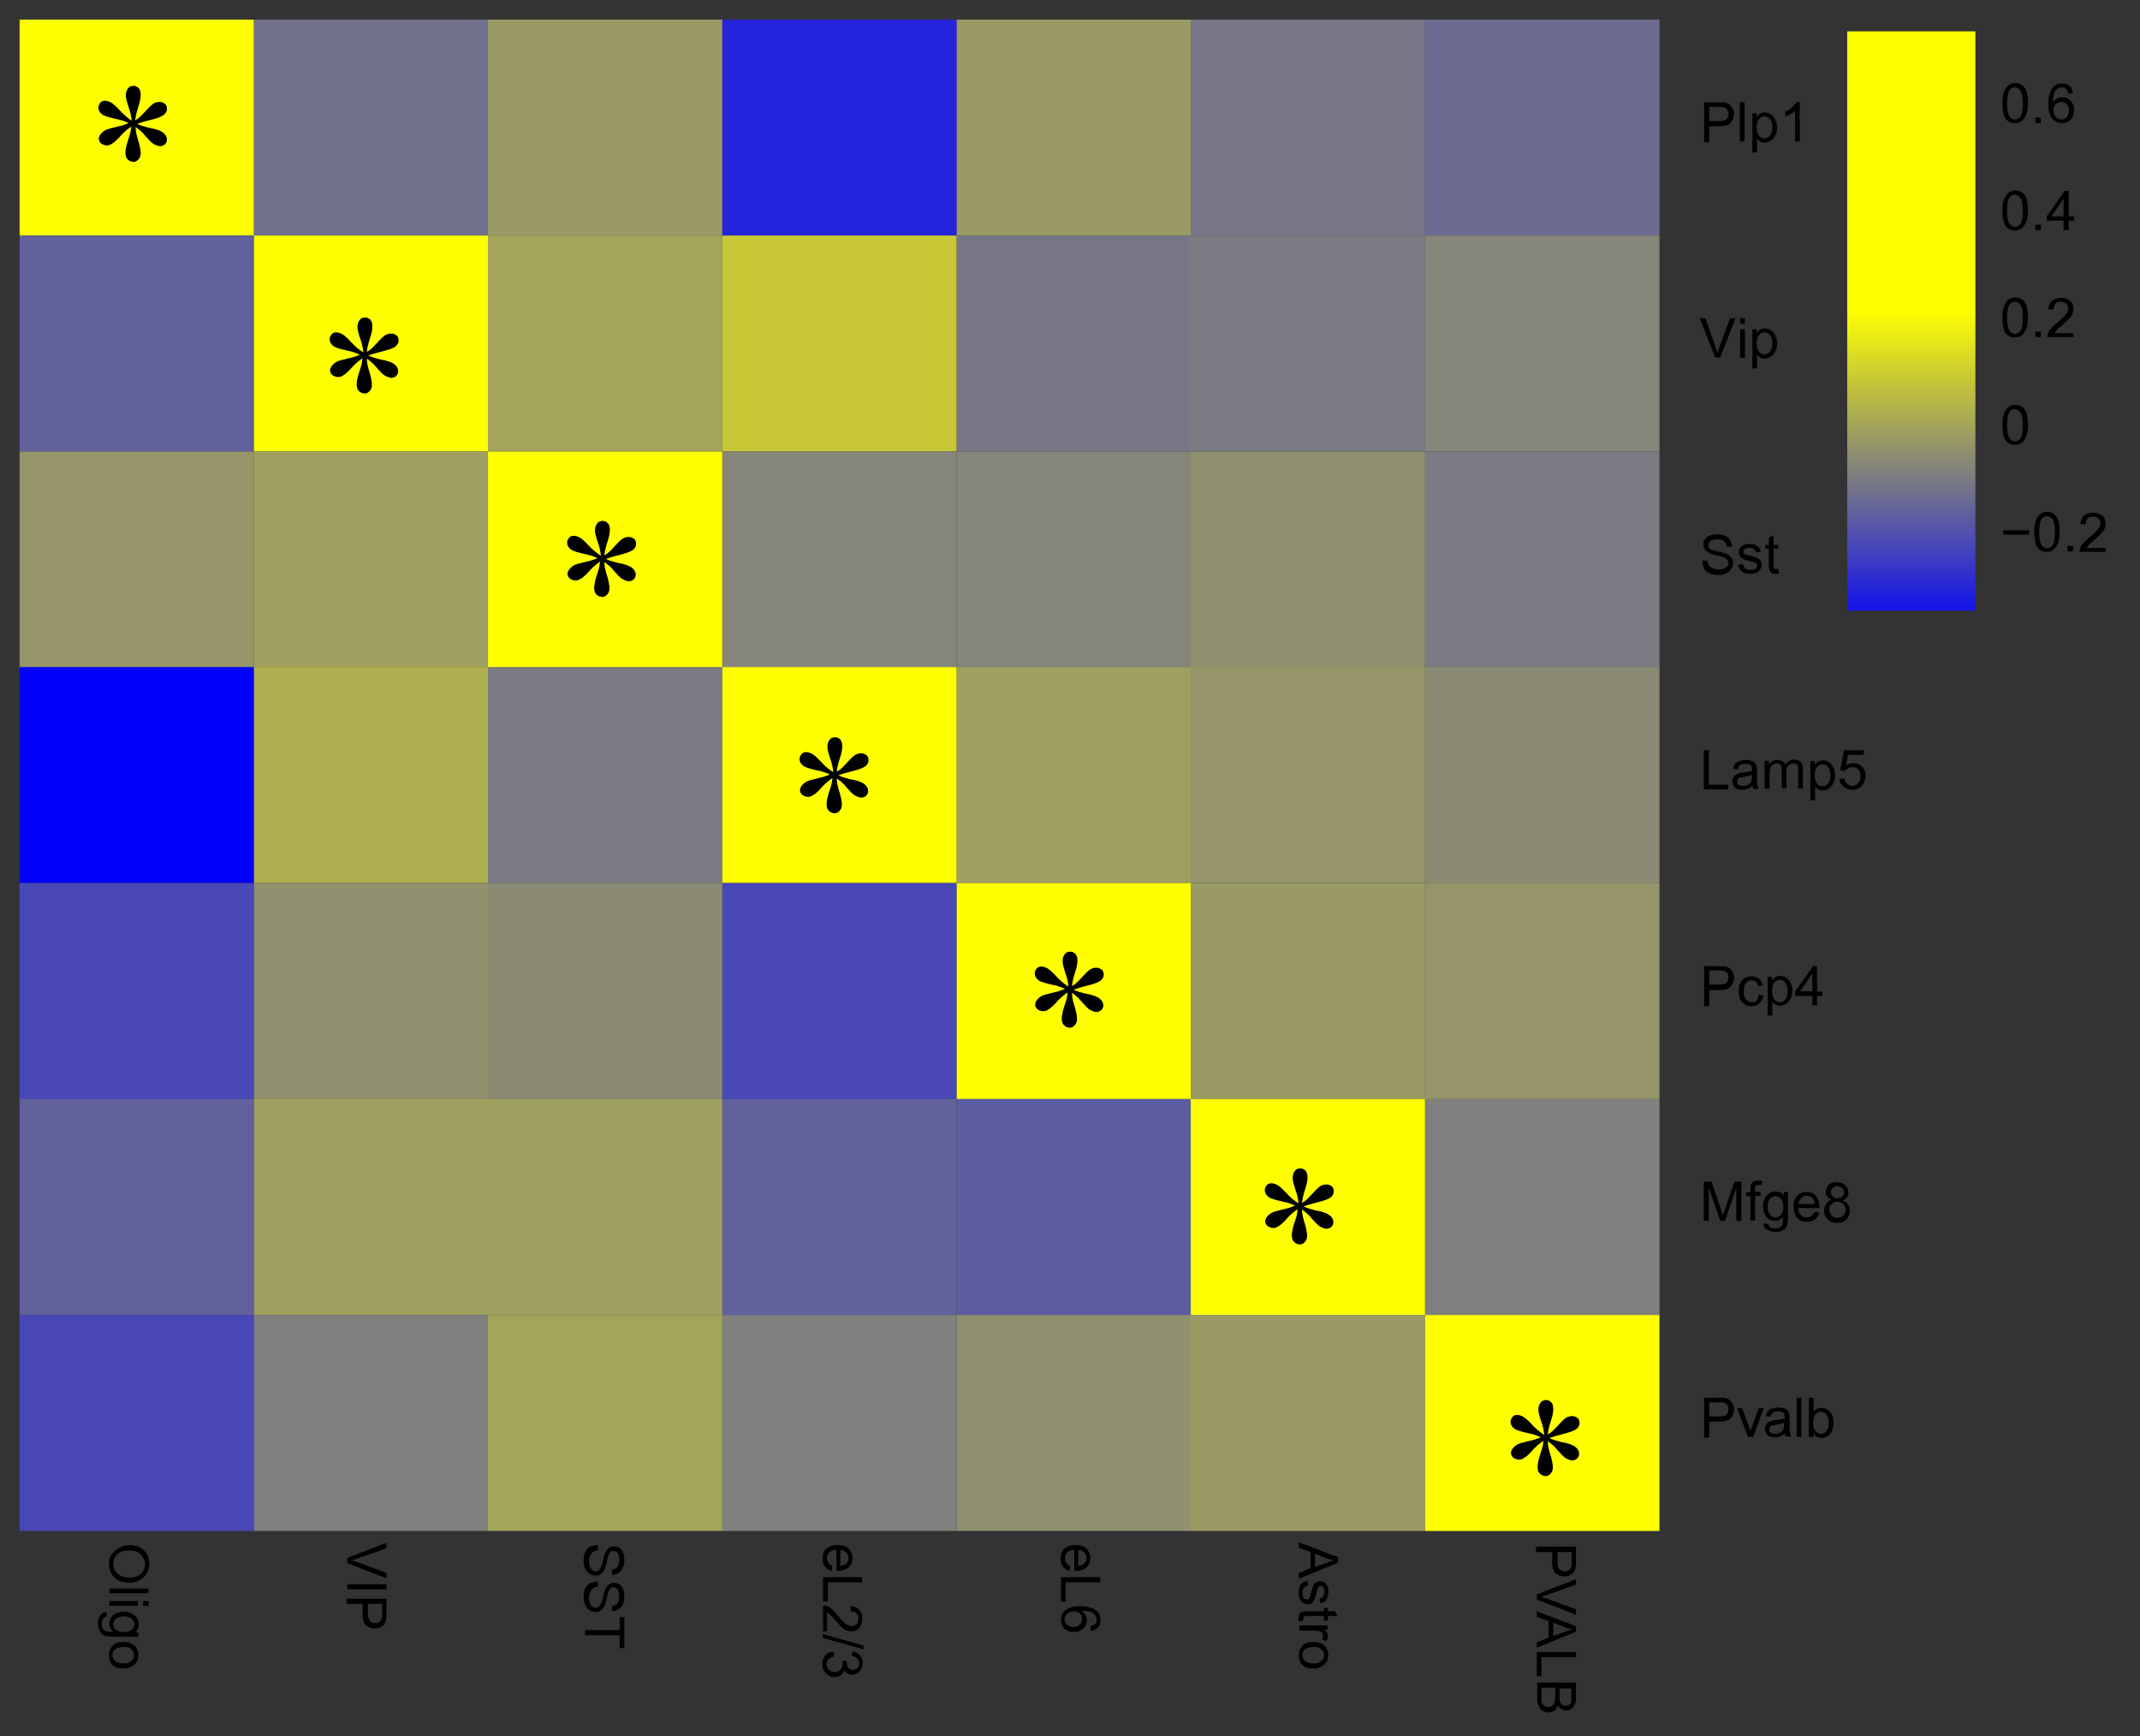 <?xml version="1.0" encoding="utf-8"?>
<!-- Generator: Adobe Illustrator 22.1.0, SVG Export Plug-In . SVG Version: 6.00 Build 0)  -->
<svg version="1.1" id="图层_1" xmlns="http://www.w3.org/2000/svg" xmlns:xlink="http://www.w3.org/1999/xlink" x="0px" y="0px"
	 viewBox="0 0 546 443" style="enable-background:new 0 0 546 443;" xml:space="preserve">
<rect x="0" y="0" width="546" height="443" fill="#333333" stroke="none"/>
<style type="text/css">
	.st0{fill:#FFFF00;}
	.st1{fill:#61619D;}
	.st2{fill:#959569;}
	.st3{fill:#0000FF;}
	.st4{fill:#4848B6;}
	.st5{fill:#71718D;}
	.st6{fill:#9F9F5F;}
	.st7{fill:#AFAF4F;}
	.st8{fill:#90906E;}
	.st9{fill:#80807E;}
	.st10{fill:#9A9A64;}
	.st11{fill:#A4A45A;}
	.st12{fill:#7B7B83;}
	.st13{fill:#8B8B73;}
	.st14{fill:#2424DA;}
	.st15{fill:#C8C836;}
	.st16{fill:#858579;}
	.st17{fill:#767688;}
	.st18{fill:#5C5CA2;}
	.st19{fill:#6C6C92;}
	.st20{fill:url(#SVGID_1_);}
</style>
<rect x="5" y="5" class="st0" width="59.8" height="55.1"/>
<rect x="5" y="60.1" class="st1" width="59.8" height="55.1"/>
<rect x="5" y="115.2" class="st2" width="59.8" height="55.1"/>
<rect x="5" y="170.2" class="st3" width="59.8" height="55.1"/>
<rect x="5" y="225.3" class="st4" width="59.8" height="55.1"/>
<rect x="5" y="280.4" class="st1" width="59.8" height="55.1"/>
<rect x="5" y="335.5" class="st4" width="59.8" height="55.1"/>
<rect x="64.8" y="5" class="st5" width="59.8" height="55.1"/>
<rect x="64.8" y="60.1" class="st0" width="59.8" height="55.1"/>
<rect x="64.8" y="115.2" class="st6" width="59.8" height="55.1"/>
<rect x="64.8" y="170.2" class="st7" width="59.8" height="55.1"/>
<rect x="64.8" y="225.3" class="st8" width="59.8" height="55.1"/>
<rect x="64.8" y="280.4" class="st6" width="59.8" height="55.1"/>
<rect x="64.8" y="335.5" class="st9" width="59.8" height="55.1"/>
<rect x="124.5" y="5" class="st10" width="59.8" height="55.1"/>
<rect x="124.5" y="60.1" class="st11" width="59.8" height="55.1"/>
<rect x="124.5" y="115.2" class="st0" width="59.8" height="55.1"/>
<rect x="124.5" y="170.2" class="st12" width="59.8" height="55.1"/>
<rect x="124.5" y="225.3" class="st13" width="59.8" height="55.1"/>
<rect x="124.5" y="280.4" class="st6" width="59.8" height="55.1"/>
<rect x="124.5" y="335.5" class="st11" width="59.8" height="55.1"/>
<rect x="184.3" y="5" class="st14" width="59.8" height="55.1"/>
<rect x="184.3" y="60.1" class="st15" width="59.8" height="55.1"/>
<rect x="184.3" y="115.2" class="st16" width="59.8" height="55.1"/>
<rect x="184.3" y="170.2" class="st0" width="59.8" height="55.1"/>
<rect x="184.3" y="225.3" class="st4" width="59.8" height="55.1"/>
<rect x="184.3" y="280.4" class="st1" width="59.8" height="55.1"/>
<rect x="184.3" y="335.5" class="st9" width="59.8" height="55.1"/>
<rect x="244.1" y="5" class="st10" width="59.8" height="55.1"/>
<rect x="244.1" y="60.1" class="st17" width="59.8" height="55.1"/>
<rect x="244.1" y="115.2" class="st16" width="59.8" height="55.1"/>
<rect x="244.1" y="170.2" class="st6" width="59.8" height="55.1"/>
<rect x="244.1" y="225.3" class="st0" width="59.8" height="55.1"/>
<rect x="244.1" y="280.4" class="st18" width="59.8" height="55.1"/>
<rect x="244.1" y="335.5" class="st8" width="59.8" height="55.1"/>
<rect x="303.8" y="5" class="st17" width="59.8" height="55.1"/>
<rect x="303.8" y="60.1" class="st12" width="59.8" height="55.1"/>
<rect x="303.8" y="115.2" class="st8" width="59.8" height="55.1"/>
<rect x="303.8" y="170.2" class="st2" width="59.8" height="55.1"/>
<rect x="303.8" y="225.3" class="st10" width="59.8" height="55.1"/>
<rect x="303.8" y="280.4" class="st0" width="59.8" height="55.1"/>
<rect x="303.8" y="335.5" class="st10" width="59.8" height="55.1"/>
<rect x="363.6" y="5" class="st19" width="59.8" height="55.1"/>
<rect x="363.6" y="60.1" class="st16" width="59.8" height="55.1"/>
<rect x="363.6" y="115.2" class="st12" width="59.8" height="55.1"/>
<rect x="363.6" y="170.2" class="st13" width="59.8" height="55.1"/>
<rect x="363.6" y="225.3" class="st2" width="59.8" height="55.1"/>
<rect x="363.6" y="280.4" class="st9" width="59.8" height="55.1"/>
<rect x="363.6" y="335.5" class="st0" width="59.8" height="55.1"/>
<g>
	<path d="M32.8,394.2c1.7,0,3,0.4,3.9,1.3c0.9,0.9,1.4,2,1.4,3.5c0,0.9-0.2,1.8-0.7,2.5c-0.4,0.7-1.1,1.3-1.8,1.7
		c-0.8,0.4-1.7,0.6-2.7,0.6c-1,0-1.9-0.2-2.7-0.6s-1.4-1-1.8-1.7c-0.4-0.8-0.6-1.6-0.6-2.4c0-0.9,0.2-1.8,0.7-2.5
		c0.5-0.7,1.1-1.3,1.9-1.7S31.9,394.2,32.8,394.2z M32.8,395.6c-1.2,0-2.2,0.3-2.9,1c-0.7,0.6-1,1.5-1,2.4c0,1,0.4,1.8,1.1,2.5
		c0.7,0.6,1.7,1,3,1c0.8,0,1.5-0.1,2.1-0.4c0.6-0.3,1.1-0.7,1.4-1.2c0.3-0.5,0.5-1.1,0.5-1.8c0-0.9-0.3-1.7-1-2.4
		C35.4,395.9,34.3,395.6,32.8,395.6z"/>
	<path d="M27.9,405.3h10v1.2h-10V405.3z"/>
	<path d="M27.9,408.5h7.3v1.2h-7.3V408.5z M36.5,408.5h1.4v1.2h-1.4V408.5z"/>
	<path d="M27.3,411.4l-0.2,1.2c-0.4,0-0.6,0.2-0.8,0.4c-0.2,0.3-0.3,0.7-0.3,1.3c0,0.6,0.1,1,0.3,1.3c0.2,0.3,0.5,0.5,1,0.6
		c0.3,0.1,0.8,0.1,1.6,0.1c-0.6-0.5-1-1.2-1-2c0-1,0.4-1.8,1.1-2.3s1.6-0.8,2.6-0.8c0.7,0,1.3,0.1,1.9,0.4c0.6,0.3,1,0.6,1.4,1.1
		c0.3,0.5,0.5,1,0.5,1.7c0,0.9-0.3,1.6-1,2.1h0.9v1.1h-6.3c-1.1,0-1.9-0.1-2.4-0.3c-0.5-0.2-0.8-0.6-1.1-1.1S25,415,25,414.2
		c0-0.9,0.2-1.6,0.6-2.1C25.9,411.6,26.5,411.3,27.3,411.4z M31.7,412.4c-1,0-1.6,0.2-2.1,0.6c-0.4,0.4-0.7,0.9-0.7,1.4
		c0,0.6,0.2,1,0.7,1.4c0.4,0.4,1.1,0.6,2,0.6c0.9,0,1.6-0.2,2-0.6c0.5-0.4,0.7-0.9,0.7-1.4c0-0.5-0.2-1-0.7-1.4
		C33.2,412.6,32.5,412.4,31.7,412.4z"/>
	<path d="M31.5,418.9c1.3,0,2.3,0.4,3,1.1c0.5,0.6,0.8,1.4,0.8,2.3c0,1-0.3,1.8-1,2.4c-0.7,0.6-1.6,1-2.7,1c-0.9,0-1.7-0.1-2.2-0.4
		c-0.5-0.3-1-0.7-1.2-1.2c-0.3-0.5-0.4-1.1-0.4-1.8c0-1,0.3-1.8,1-2.5C29.4,419.2,30.3,418.9,31.5,418.9z M31.5,420.2
		c-0.9,0-1.6,0.2-2.1,0.6c-0.5,0.4-0.7,0.9-0.7,1.5c0,0.6,0.2,1.1,0.7,1.5c0.5,0.4,1.2,0.6,2.1,0.6c0.9,0,1.6-0.2,2-0.6
		c0.5-0.4,0.7-0.9,0.7-1.5c0-0.6-0.2-1.1-0.7-1.5C33.2,420.4,32.5,420.2,31.5,420.2z"/>
</g>
<g>
	<path d="M88.6,397.5l10-3.9v1.4l-7.3,2.6c-0.6,0.2-1.1,0.4-1.6,0.5c0.5,0.2,1.1,0.3,1.6,0.5l7.3,2.7v1.4l-10-3.9V397.5z"/>
	<path d="M88.6,404.2h10v1.3h-10V404.2z"/>
	<path d="M88.6,407.9h10v3.8c0,0.7,0,1.2-0.1,1.5c-0.1,0.5-0.2,0.9-0.5,1.2c-0.2,0.3-0.6,0.6-1,0.8c-0.4,0.2-0.9,0.3-1.4,0.3
		c-0.9,0-1.6-0.3-2.2-0.8c-0.6-0.5-0.9-1.5-0.9-2.9v-2.6h-4.1V407.9z M93.9,409.2v2.6c0,0.9,0.2,1.5,0.5,1.8
		c0.3,0.4,0.8,0.5,1.3,0.5c0.4,0,0.8-0.1,1.1-0.3c0.3-0.2,0.5-0.5,0.6-0.8c0.1-0.2,0.1-0.6,0.1-1.2v-2.6H93.9z"/>
</g>
<g>
	<path d="M152.5,394.2l0.1,1.3c-0.5,0.1-0.9,0.2-1.2,0.4c-0.3,0.2-0.6,0.6-0.8,1c-0.2,0.5-0.3,1-0.3,1.5c0,0.5,0.1,1,0.2,1.3
		c0.2,0.4,0.4,0.7,0.6,0.9c0.3,0.2,0.5,0.3,0.9,0.3c0.3,0,0.6-0.1,0.8-0.3c0.2-0.2,0.4-0.5,0.6-0.9c0.1-0.3,0.3-0.9,0.5-1.8
		c0.2-0.9,0.4-1.6,0.6-1.9c0.3-0.5,0.6-0.8,0.9-1.1c0.4-0.2,0.8-0.4,1.2-0.4c0.5,0,1,0.1,1.4,0.4c0.4,0.3,0.8,0.7,1,1.3
		c0.2,0.6,0.3,1.2,0.3,1.8c0,0.7-0.1,1.4-0.4,2c-0.2,0.6-0.6,1-1.1,1.3c-0.5,0.3-1,0.5-1.6,0.5l-0.1-1.3c0.6-0.1,1.1-0.3,1.4-0.7
		c0.3-0.4,0.5-1,0.5-1.7c0-0.8-0.1-1.4-0.4-1.8c-0.3-0.4-0.6-0.6-1.1-0.6c-0.4,0-0.7,0.1-0.9,0.4c-0.2,0.3-0.5,0.9-0.7,2
		c-0.2,1.1-0.5,1.8-0.6,2.2c-0.3,0.6-0.6,1-1,1.3c-0.4,0.3-0.9,0.4-1.4,0.4c-0.5,0-1-0.2-1.5-0.5c-0.5-0.3-0.8-0.7-1.1-1.3
		c-0.3-0.6-0.4-1.2-0.4-1.9c0-0.9,0.1-1.7,0.4-2.3c0.3-0.6,0.7-1.1,1.2-1.4C151.3,394.4,151.9,394.2,152.5,394.2z"/>
	<path d="M152.5,403.5l0.1,1.3c-0.5,0.1-0.9,0.2-1.2,0.4c-0.3,0.2-0.6,0.6-0.8,1c-0.2,0.5-0.3,1-0.3,1.5c0,0.5,0.1,1,0.2,1.3
		c0.2,0.4,0.4,0.7,0.6,0.9c0.3,0.2,0.5,0.3,0.9,0.3c0.3,0,0.6-0.1,0.8-0.3c0.2-0.2,0.4-0.5,0.6-0.9c0.1-0.3,0.3-0.9,0.5-1.8
		c0.2-0.9,0.4-1.6,0.6-1.9c0.3-0.5,0.6-0.8,0.9-1.1c0.4-0.2,0.8-0.4,1.2-0.4c0.5,0,1,0.1,1.4,0.4c0.4,0.3,0.8,0.7,1,1.3
		c0.2,0.6,0.3,1.2,0.3,1.8c0,0.7-0.1,1.4-0.4,2c-0.2,0.6-0.6,1-1.1,1.3c-0.5,0.3-1,0.5-1.6,0.5l-0.1-1.3c0.6-0.1,1.1-0.3,1.4-0.7
		c0.3-0.4,0.5-1,0.5-1.7c0-0.8-0.1-1.4-0.4-1.8c-0.3-0.4-0.6-0.6-1.1-0.6c-0.4,0-0.7,0.1-0.9,0.4c-0.2,0.3-0.5,0.9-0.7,2
		c-0.2,1.1-0.5,1.8-0.6,2.2c-0.3,0.6-0.6,1-1,1.3c-0.4,0.3-0.9,0.4-1.4,0.4c-0.5,0-1-0.2-1.5-0.5c-0.5-0.3-0.8-0.7-1.1-1.3
		c-0.3-0.6-0.4-1.2-0.4-1.9c0-0.9,0.1-1.7,0.4-2.3c0.3-0.6,0.7-1.1,1.2-1.4C151.3,403.7,151.9,403.5,152.5,403.5z"/>
	<path d="M149.3,415.9h8.8v-3.3h1.2v7.9h-1.2v-3.3h-8.8V415.9z"/>
</g>
<g>
	<path d="M212.4,399.5l-0.2,1.3c-0.7-0.2-1.3-0.6-1.7-1.1c-0.4-0.5-0.6-1.2-0.6-2.1c0-1.1,0.3-1.9,1-2.5c0.7-0.6,1.6-0.9,2.8-0.9
		c1.2,0,2.2,0.3,2.8,0.9s1,1.4,1,2.4c0,1-0.3,1.8-1,2.4s-1.6,0.9-2.8,0.9c-0.1,0-0.2,0-0.3,0v-5.4c-0.8,0-1.4,0.3-1.8,0.7
		c-0.4,0.4-0.6,0.9-0.6,1.5c0,0.5,0.1,0.8,0.4,1.2C211.5,399,211.8,399.3,212.4,399.5z M214.4,395.4v4.1c0.6-0.1,1.1-0.2,1.4-0.5
		c0.5-0.4,0.7-0.9,0.7-1.5c0-0.6-0.2-1-0.6-1.4C215.5,395.7,215,395.5,214.4,395.4z"/>
	<path d="M210,402.4h10v1.3h-8.8v4.9H210V402.4z"/>
	<path d="M211.2,416.2H210v-6.6c0.3,0,0.6,0,0.9,0.1c0.5,0.2,0.9,0.4,1.3,0.8c0.4,0.4,0.9,0.9,1.5,1.6c0.9,1.1,1.6,1.8,2.1,2.2
		c0.5,0.4,1,0.6,1.5,0.6c0.5,0,0.9-0.2,1.2-0.5c0.3-0.3,0.5-0.8,0.5-1.4c0-0.6-0.2-1.1-0.5-1.4s-0.8-0.5-1.5-0.5l0.1-1.3
		c0.9,0.1,1.7,0.4,2.2,1c0.5,0.6,0.7,1.3,0.7,2.3c0,1-0.3,1.7-0.8,2.3s-1.2,0.8-2,0.8c-0.4,0-0.8-0.1-1.2-0.2s-0.8-0.4-1.2-0.8
		c-0.4-0.4-1-1-1.8-1.9c-0.6-0.7-1-1.2-1.3-1.4c-0.2-0.2-0.4-0.4-0.7-0.5V416.2z"/>
	<path d="M209.9,416.9l10.4,2.9v1l-10.4-2.9V416.9z"/>
	<path d="M212.7,421.4l0.2,1.2c-0.7,0.1-1.2,0.4-1.5,0.7c-0.3,0.3-0.5,0.8-0.5,1.2c0,0.6,0.2,1.1,0.6,1.5c0.4,0.4,0.9,0.6,1.5,0.6
		c0.6,0,1-0.2,1.4-0.6c0.4-0.4,0.6-0.8,0.6-1.4c0-0.2,0-0.5-0.1-0.9l1.1,0.1c0,0.1,0,0.1,0,0.2c0,0.5,0.1,1,0.4,1.4
		c0.3,0.4,0.7,0.6,1.3,0.6c0.5,0,0.8-0.2,1.1-0.5c0.3-0.3,0.4-0.7,0.4-1.2c0-0.5-0.2-0.9-0.5-1.2c-0.3-0.3-0.8-0.5-1.4-0.6l0.2-1.2
		c0.8,0.2,1.5,0.5,1.9,1c0.5,0.5,0.7,1.2,0.7,2c0,0.5-0.1,1-0.4,1.5c-0.2,0.5-0.6,0.8-1,1.1c-0.4,0.2-0.8,0.4-1.3,0.4
		c-0.4,0-0.8-0.1-1.2-0.3s-0.6-0.6-0.8-1c-0.1,0.6-0.4,1.1-0.9,1.4c-0.4,0.3-1,0.5-1.6,0.5c-0.9,0-1.6-0.3-2.2-1
		c-0.6-0.6-0.9-1.4-0.9-2.4c0-0.9,0.3-1.6,0.8-2.2S211.8,421.5,212.7,421.4z"/>
</g>
<g>
	<path d="M273.1,399.5l-0.2,1.3c-0.7-0.2-1.3-0.6-1.7-1.1s-0.6-1.2-0.6-2.1c0-1.1,0.3-1.9,1-2.5c0.7-0.6,1.6-0.9,2.8-0.9
		c1.2,0,2.2,0.3,2.8,0.9s1,1.4,1,2.4c0,1-0.3,1.8-1,2.4s-1.6,0.9-2.8,0.9c-0.1,0-0.2,0-0.3,0v-5.4c-0.8,0-1.4,0.3-1.8,0.7
		s-0.6,0.9-0.6,1.5c0,0.5,0.1,0.8,0.4,1.2S272.5,399.3,273.1,399.5z M275.1,395.4v4.1c0.6-0.1,1.1-0.2,1.4-0.5
		c0.5-0.4,0.7-0.9,0.7-1.5c0-0.6-0.2-1-0.6-1.4C276.2,395.7,275.7,395.5,275.1,395.4z"/>
	<path d="M270.7,402.4h10v1.3h-8.8v4.9h-1.2V402.4z"/>
	<path d="M278.3,416.1l-0.1-1.2c0.5-0.1,0.8-0.3,1.1-0.5c0.4-0.3,0.5-0.7,0.5-1.2c0-0.4-0.1-0.7-0.3-1c-0.3-0.4-0.7-0.7-1.2-0.9
		s-1.3-0.3-2.3-0.3c0.5,0.3,0.8,0.7,1,1.1s0.3,0.9,0.3,1.3c0,0.8-0.3,1.5-0.9,2.1c-0.6,0.6-1.4,0.9-2.3,0.9c-0.6,0-1.2-0.1-1.8-0.4
		c-0.5-0.3-1-0.6-1.2-1.1s-0.4-1-0.4-1.6c0-1,0.4-1.9,1.1-2.5c0.8-0.6,2-1,3.7-1c1.9,0,3.3,0.4,4.2,1.1c0.8,0.6,1.1,1.5,1.1,2.5
		c0,0.8-0.2,1.4-0.7,1.9C279.7,415.7,279.1,416,278.3,416.1z M274,411.1c-0.4,0-0.8,0.1-1.2,0.3c-0.4,0.2-0.7,0.4-0.9,0.8
		c-0.2,0.3-0.3,0.7-0.3,1c0,0.5,0.2,1,0.6,1.3s1,0.6,1.7,0.6c0.7,0,1.2-0.2,1.6-0.6c0.4-0.4,0.6-0.8,0.6-1.4c0-0.6-0.2-1-0.6-1.4
		C275.1,411.3,274.6,411.1,274,411.1z"/>
</g>
<g>
	<path d="M331.4,393.5l10,3.8v1.4l-10,4.1v-1.5l3-1.2V396l-3-1.1V393.5z M335.5,396.4v3.4l2.8-1c0.8-0.3,1.5-0.6,2.1-0.7
		c-0.6-0.1-1.3-0.3-1.9-0.5L335.5,396.4z"/>
	<path d="M333.6,403.3l0.2,1.2c-0.5,0.1-0.9,0.3-1.1,0.6c-0.3,0.3-0.4,0.7-0.4,1.3c0,0.6,0.1,1,0.3,1.3c0.2,0.3,0.5,0.4,0.8,0.4
		c0.3,0,0.5-0.1,0.7-0.4c0.1-0.2,0.2-0.6,0.4-1.3c0.2-0.9,0.4-1.5,0.6-1.9c0.2-0.3,0.4-0.6,0.7-0.8c0.3-0.2,0.6-0.3,1-0.3
		c0.3,0,0.6,0.1,0.9,0.2c0.3,0.1,0.5,0.4,0.7,0.6c0.1,0.2,0.3,0.5,0.4,0.8c0.1,0.3,0.1,0.7,0.1,1.1c0,0.6-0.1,1.1-0.2,1.5
		c-0.2,0.4-0.4,0.7-0.7,1c-0.3,0.2-0.7,0.3-1.1,0.4l-0.2-1.2c0.4-0.1,0.7-0.2,0.9-0.5c0.2-0.3,0.3-0.6,0.3-1.1c0-0.6-0.1-1-0.3-1.2
		s-0.4-0.4-0.7-0.4c-0.2,0-0.3,0-0.4,0.2c-0.1,0.1-0.2,0.3-0.3,0.5c0,0.1-0.2,0.5-0.3,1.1c-0.2,0.9-0.4,1.5-0.6,1.8
		c-0.1,0.3-0.4,0.6-0.6,0.8s-0.6,0.3-1.1,0.3c-0.4,0-0.8-0.1-1.2-0.4c-0.4-0.2-0.6-0.6-0.8-1c-0.2-0.5-0.3-1-0.3-1.5
		c0-0.9,0.2-1.7,0.6-2.2C332.2,403.8,332.8,403.5,333.6,403.3z"/>
	<path d="M332.5,413.5l-1.1,0.2c-0.1-0.3-0.1-0.7-0.1-0.9c0-0.4,0.1-0.8,0.2-1s0.3-0.4,0.6-0.5c0.2-0.1,0.7-0.2,1.5-0.2h4.2v-0.9h1
		v0.9h1.8l0.7,1.2h-2.5v1.2h-1v-1.2h-4.2c-0.4,0-0.6,0-0.7,0.1c-0.1,0-0.2,0.1-0.2,0.2c-0.1,0.1-0.1,0.2-0.1,0.4
		C332.5,413.1,332.5,413.3,332.5,413.5z"/>
	<path d="M331.4,414.7h7.3v1.1h-1.1c0.5,0.3,0.9,0.5,1,0.8c0.2,0.2,0.2,0.5,0.2,0.8c0,0.4-0.1,0.8-0.4,1.3l-1.1-0.4
		c0.2-0.3,0.3-0.6,0.3-0.9c0-0.3-0.1-0.5-0.2-0.7c-0.2-0.2-0.4-0.4-0.7-0.5c-0.4-0.1-0.9-0.2-1.4-0.2h-3.8V414.7z"/>
	<path d="M335.1,418.9c1.3,0,2.3,0.4,3,1.1c0.5,0.6,0.8,1.4,0.8,2.3c0,1-0.3,1.8-1,2.4c-0.7,0.6-1.6,1-2.7,1c-0.9,0-1.7-0.1-2.2-0.4
		c-0.5-0.3-1-0.7-1.2-1.2c-0.3-0.5-0.4-1.1-0.4-1.8c0-1,0.3-1.8,1-2.5C332.9,419.2,333.8,418.9,335.1,418.9z M335.1,420.2
		c-0.9,0-1.6,0.2-2.1,0.6c-0.5,0.4-0.7,0.9-0.7,1.5c0,0.6,0.2,1.1,0.7,1.5s1.2,0.6,2.1,0.6c0.9,0,1.6-0.2,2-0.6
		c0.5-0.4,0.7-0.9,0.7-1.5c0-0.6-0.2-1.1-0.7-1.5S336,420.2,335.1,420.2z"/>
</g>
<g>
	<path d="M392.1,394.6h10v3.8c0,0.7,0,1.2-0.1,1.5c-0.1,0.5-0.2,0.9-0.5,1.2c-0.2,0.3-0.6,0.6-1,0.8c-0.4,0.2-0.9,0.3-1.4,0.3
		c-0.9,0-1.6-0.3-2.2-0.8c-0.6-0.5-0.9-1.5-0.9-2.9V396h-4.1V394.6z M397.4,396v2.6c0,0.9,0.2,1.5,0.5,1.8s0.8,0.5,1.3,0.5
		c0.4,0,0.8-0.1,1.1-0.3c0.3-0.2,0.5-0.5,0.6-0.8c0.1-0.2,0.1-0.6,0.1-1.2V396H397.4z"/>
	<path d="M392.1,406.8l10-3.9v1.4l-7.3,2.6c-0.6,0.2-1.1,0.4-1.6,0.5c0.5,0.2,1.1,0.3,1.6,0.5l7.3,2.7v1.4l-10-3.9V406.8z"/>
	<path d="M392.1,411.1l10,3.8v1.4l-10,4.1V419l3-1.2v-4.2l-3-1.1V411.1z M396.3,414v3.4l2.8-1c0.8-0.3,1.5-0.6,2.1-0.7
		c-0.6-0.1-1.3-0.3-1.9-0.5L396.3,414z"/>
	<path d="M392.1,421.5h10v1.3h-8.8v4.9h-1.2V421.5z"/>
	<path d="M392.1,429.3h10v3.8c0,0.8-0.1,1.4-0.3,1.8c-0.2,0.5-0.5,0.8-0.9,1.1c-0.4,0.3-0.9,0.4-1.3,0.4c-0.4,0-0.8-0.1-1.2-0.3
		s-0.7-0.6-0.9-1.1c-0.2,0.6-0.5,1.1-0.9,1.4c-0.4,0.3-0.9,0.5-1.5,0.5c-0.5,0-0.9-0.1-1.3-0.3c-0.4-0.2-0.7-0.4-0.9-0.7
		s-0.4-0.7-0.5-1.1c-0.1-0.4-0.2-1-0.2-1.6V429.3z M393.3,430.6v2.5c0,0.4,0,0.7,0,0.9c0.1,0.3,0.1,0.6,0.3,0.8s0.3,0.4,0.6,0.5
		c0.2,0.1,0.5,0.2,0.8,0.2c0.4,0,0.7-0.1,1-0.3c0.3-0.2,0.5-0.5,0.6-0.8c0.1-0.3,0.2-0.8,0.2-1.5v-2.3H393.3z M397.9,430.6v2.2
		c0,0.6,0,1,0.1,1.3c0.1,0.3,0.3,0.6,0.5,0.8c0.2,0.2,0.5,0.3,0.9,0.3c0.3,0,0.6-0.1,0.9-0.2c0.3-0.2,0.4-0.4,0.5-0.7
		c0.1-0.3,0.1-0.8,0.1-1.5v-2H397.9z"/>
</g>
<g>
	<path d="M434.8,36.1v-10h3.8c0.7,0,1.2,0,1.5,0.1c0.5,0.1,0.9,0.2,1.2,0.5s0.6,0.6,0.8,1c0.2,0.4,0.3,0.9,0.3,1.4
		c0,0.9-0.3,1.6-0.8,2.2s-1.5,0.9-2.9,0.9h-2.6v4.1H434.8z M436.1,30.9h2.6c0.9,0,1.5-0.2,1.8-0.5s0.5-0.8,0.5-1.3
		c0-0.4-0.1-0.8-0.3-1.1c-0.2-0.3-0.5-0.5-0.8-0.6c-0.2-0.1-0.6-0.1-1.2-0.1h-2.6V30.9z"/>
	<path d="M443.9,36.1v-10h1.2v10H443.9z"/>
	<path d="M447.1,38.9v-10h1.1v0.9c0.3-0.4,0.6-0.6,0.9-0.8s0.7-0.3,1.2-0.3c0.6,0,1.2,0.2,1.6,0.5s0.8,0.8,1.1,1.4s0.4,1.2,0.4,1.9
		c0,0.7-0.1,1.4-0.4,2c-0.3,0.6-0.7,1.1-1.2,1.4c-0.5,0.3-1,0.5-1.6,0.5c-0.4,0-0.8-0.1-1.1-0.3c-0.3-0.2-0.6-0.4-0.8-0.7v3.5H447.1
		z M448.2,32.5c0,0.9,0.2,1.6,0.6,2.1s0.8,0.7,1.4,0.7c0.5,0,1-0.2,1.4-0.7c0.4-0.5,0.6-1.2,0.6-2.1c0-0.9-0.2-1.6-0.6-2.1
		c-0.4-0.5-0.8-0.7-1.4-0.7c-0.5,0-1,0.2-1.4,0.7C448.4,30.9,448.2,31.6,448.2,32.5z"/>
	<path d="M459.2,36.1h-1.2v-7.8c-0.3,0.3-0.7,0.6-1.2,0.8c-0.5,0.3-0.9,0.5-1.3,0.6v-1.2c0.7-0.3,1.3-0.7,1.8-1.2s0.9-0.9,1.1-1.3
		h0.8V36.1z"/>
</g>
<g>
	<path d="M437.6,91.2l-3.9-10h1.4l2.6,7.3c0.2,0.6,0.4,1.1,0.5,1.6c0.2-0.5,0.3-1.1,0.5-1.6l2.7-7.3h1.4l-3.9,10H437.6z"/>
	<path d="M444,82.6v-1.4h1.2v1.4H444z M444,91.2V84h1.2v7.3H444z"/>
	<path d="M447.1,94V84h1.1v0.9c0.3-0.4,0.6-0.6,0.9-0.8s0.7-0.3,1.2-0.3c0.6,0,1.2,0.2,1.6,0.5s0.8,0.8,1.1,1.4s0.4,1.2,0.4,1.9
		c0,0.7-0.1,1.4-0.4,2c-0.3,0.6-0.7,1.1-1.2,1.4c-0.5,0.3-1,0.5-1.6,0.5c-0.4,0-0.8-0.1-1.1-0.3c-0.3-0.2-0.6-0.4-0.8-0.7V94H447.1z
		 M448.2,87.6c0,0.9,0.2,1.6,0.6,2.1s0.8,0.7,1.4,0.7c0.5,0,1-0.2,1.4-0.7c0.4-0.5,0.6-1.2,0.6-2.1c0-0.9-0.2-1.6-0.6-2.1
		c-0.4-0.5-0.8-0.7-1.4-0.7c-0.5,0-1,0.2-1.4,0.7C448.4,86,448.2,86.7,448.2,87.6z"/>
</g>
<g>
	<path d="M434.3,143.1l1.3-0.1c0.1,0.5,0.2,0.9,0.4,1.2c0.2,0.3,0.6,0.6,1,0.8s1,0.3,1.5,0.3c0.5,0,1-0.1,1.3-0.2s0.7-0.4,0.9-0.6
		c0.2-0.3,0.3-0.5,0.3-0.9c0-0.3-0.1-0.6-0.3-0.8s-0.5-0.4-0.9-0.6c-0.3-0.1-0.9-0.3-1.8-0.5s-1.6-0.4-1.9-0.6
		c-0.5-0.3-0.8-0.6-1.1-0.9c-0.2-0.4-0.4-0.8-0.4-1.2c0-0.5,0.1-1,0.4-1.4s0.7-0.8,1.3-1s1.2-0.3,1.8-0.3c0.7,0,1.4,0.1,2,0.4
		c0.6,0.2,1,0.6,1.3,1.1s0.5,1,0.5,1.6l-1.3,0.1c-0.1-0.6-0.3-1.1-0.7-1.4c-0.4-0.3-1-0.5-1.7-0.5c-0.8,0-1.4,0.1-1.8,0.4
		c-0.4,0.3-0.5,0.6-0.5,1.1c0,0.4,0.1,0.7,0.4,0.9c0.3,0.2,0.9,0.5,2,0.7c1.1,0.2,1.8,0.5,2.2,0.6c0.6,0.3,1,0.6,1.3,1
		s0.4,0.9,0.4,1.4c0,0.5-0.2,1-0.5,1.5s-0.7,0.8-1.3,1.1c-0.6,0.3-1.2,0.4-1.9,0.4c-0.9,0-1.7-0.1-2.3-0.4c-0.6-0.3-1.1-0.7-1.4-1.2
		C434.5,144.3,434.4,143.7,434.3,143.1z"/>
	<path d="M443.5,144.1l1.2-0.2c0.1,0.5,0.3,0.9,0.6,1.1c0.3,0.3,0.7,0.4,1.3,0.4c0.6,0,1-0.1,1.3-0.3s0.4-0.5,0.4-0.8
		c0-0.3-0.1-0.5-0.4-0.7c-0.2-0.1-0.6-0.2-1.3-0.4c-0.9-0.2-1.5-0.4-1.9-0.6c-0.3-0.2-0.6-0.4-0.8-0.7c-0.2-0.3-0.3-0.6-0.3-1
		c0-0.3,0.1-0.6,0.2-0.9c0.1-0.3,0.4-0.5,0.6-0.7c0.2-0.1,0.5-0.3,0.8-0.4c0.3-0.1,0.7-0.1,1.1-0.1c0.6,0,1.1,0.1,1.5,0.2
		c0.4,0.2,0.7,0.4,1,0.7s0.3,0.7,0.4,1.1l-1.2,0.2c-0.1-0.4-0.2-0.7-0.5-0.9c-0.3-0.2-0.6-0.3-1.1-0.3c-0.6,0-1,0.1-1.2,0.3
		s-0.4,0.4-0.4,0.7c0,0.2,0,0.3,0.2,0.4c0.1,0.1,0.3,0.2,0.5,0.3c0.1,0,0.5,0.2,1.1,0.3c0.9,0.2,1.5,0.4,1.8,0.6
		c0.3,0.1,0.6,0.4,0.8,0.6s0.3,0.6,0.3,1.1c0,0.4-0.1,0.8-0.4,1.2c-0.2,0.4-0.6,0.6-1,0.8s-1,0.3-1.5,0.3c-0.9,0-1.7-0.2-2.2-0.6
		C443.9,145.5,443.6,144.9,443.5,144.1z"/>
	<path d="M453.7,145.2l0.2,1.1c-0.3,0.1-0.7,0.1-0.9,0.1c-0.4,0-0.8-0.1-1-0.2s-0.4-0.3-0.5-0.6s-0.2-0.7-0.2-1.5V140h-0.9v-1h0.9
		v-1.8l1.2-0.7v2.5h1.2v1h-1.2v4.2c0,0.4,0,0.6,0.1,0.7c0,0.1,0.1,0.2,0.2,0.2c0.1,0.1,0.2,0.1,0.4,0.1
		C453.2,145.2,453.4,145.2,453.7,145.2z"/>
</g>
<g>
	<path d="M434.7,201.4v-10h1.3v8.8h4.9v1.2H434.7z"/>
	<path d="M447.1,200.5c-0.5,0.4-0.9,0.7-1.3,0.8c-0.4,0.2-0.9,0.2-1.4,0.2c-0.8,0-1.4-0.2-1.8-0.6s-0.6-0.9-0.6-1.5
		c0-0.4,0.1-0.7,0.2-1c0.2-0.3,0.4-0.5,0.6-0.7c0.3-0.2,0.6-0.3,0.9-0.4c0.2-0.1,0.6-0.1,1.1-0.2c1-0.1,1.7-0.3,2.2-0.4
		c0-0.2,0-0.3,0-0.3c0-0.5-0.1-0.9-0.3-1.1c-0.3-0.3-0.8-0.4-1.4-0.4c-0.6,0-1,0.1-1.3,0.3c-0.3,0.2-0.5,0.6-0.6,1.1l-1.2-0.2
		c0.1-0.5,0.3-0.9,0.5-1.2s0.6-0.6,1.1-0.7s1-0.3,1.6-0.3c0.6,0,1.1,0.1,1.5,0.2s0.7,0.3,0.9,0.6s0.3,0.5,0.4,0.8
		c0,0.2,0.1,0.6,0.1,1.1v1.6c0,1.1,0,1.9,0.1,2.2c0.1,0.3,0.2,0.6,0.3,0.9h-1.3C447.3,201.1,447.2,200.8,447.1,200.5z M447,197.7
		c-0.4,0.2-1.1,0.3-2,0.5c-0.5,0.1-0.9,0.2-1.1,0.2s-0.4,0.2-0.5,0.4s-0.2,0.4-0.2,0.6c0,0.3,0.1,0.6,0.4,0.8
		c0.2,0.2,0.6,0.3,1.1,0.3c0.5,0,0.9-0.1,1.3-0.3s0.6-0.5,0.8-0.9c0.1-0.3,0.2-0.7,0.2-1.2V197.7z"/>
	<path d="M450.2,201.4v-7.3h1.1v1c0.2-0.4,0.5-0.6,0.9-0.9s0.8-0.3,1.3-0.3c0.5,0,1,0.1,1.3,0.3c0.3,0.2,0.6,0.5,0.7,0.9
		c0.6-0.8,1.3-1.3,2.2-1.3c0.7,0,1.3,0.2,1.7,0.6s0.6,1,0.6,1.8v5h-1.2v-4.6c0-0.5,0-0.8-0.1-1.1c-0.1-0.2-0.2-0.4-0.4-0.5
		s-0.5-0.2-0.7-0.2c-0.5,0-0.9,0.2-1.3,0.5s-0.5,0.9-0.5,1.6v4.2h-1.2v-4.7c0-0.5-0.1-1-0.3-1.2s-0.5-0.4-1-0.4
		c-0.3,0-0.7,0.1-1,0.3c-0.3,0.2-0.5,0.4-0.6,0.8s-0.2,0.9-0.2,1.5v3.8H450.2z"/>
	<path d="M461.9,204.2v-10h1.1v0.9c0.3-0.4,0.6-0.6,0.9-0.8s0.7-0.3,1.2-0.3c0.6,0,1.2,0.2,1.6,0.5s0.8,0.8,1.1,1.4s0.4,1.2,0.4,1.9
		c0,0.7-0.1,1.4-0.4,2c-0.3,0.6-0.7,1.1-1.2,1.4c-0.5,0.3-1,0.5-1.6,0.5c-0.4,0-0.8-0.1-1.1-0.3c-0.3-0.2-0.6-0.4-0.8-0.7v3.5H461.9
		z M463,197.8c0,0.9,0.2,1.6,0.6,2.1s0.8,0.7,1.4,0.7c0.5,0,1-0.2,1.4-0.7c0.4-0.5,0.6-1.2,0.6-2.1c0-0.9-0.2-1.6-0.6-2.1
		c-0.4-0.5-0.8-0.7-1.4-0.7c-0.5,0-1,0.2-1.4,0.7C463.2,196.1,463,196.8,463,197.8z"/>
	<path d="M469.3,198.7l1.3-0.1c0.1,0.6,0.3,1.1,0.7,1.4c0.3,0.3,0.8,0.5,1.3,0.5c0.6,0,1.1-0.2,1.5-0.7s0.6-1,0.6-1.8
		c0-0.7-0.2-1.3-0.6-1.7c-0.4-0.4-0.9-0.6-1.5-0.6c-0.4,0-0.8,0.1-1.1,0.3s-0.6,0.4-0.8,0.7l-1.2-0.2l1-5.1h5v1.2h-4l-0.5,2.7
		c0.6-0.4,1.2-0.6,1.9-0.6c0.9,0,1.6,0.3,2.2,0.9s0.9,1.4,0.9,2.3c0,0.9-0.3,1.7-0.8,2.4c-0.6,0.8-1.5,1.2-2.6,1.2
		c-0.9,0-1.7-0.3-2.2-0.8C469.7,200.3,469.4,199.6,469.3,198.7z"/>
</g>
<g>
	<path d="M434.8,256.5v-10h3.8c0.7,0,1.2,0,1.5,0.1c0.5,0.1,0.9,0.2,1.2,0.5c0.3,0.2,0.6,0.6,0.8,1c0.2,0.4,0.3,0.9,0.3,1.4
		c0,0.9-0.3,1.6-0.8,2.2c-0.5,0.6-1.5,0.9-2.9,0.9h-2.6v4.1H434.8z M436.1,251.2h2.6c0.9,0,1.5-0.2,1.8-0.5s0.5-0.8,0.5-1.3
		c0-0.4-0.1-0.8-0.3-1.1c-0.2-0.3-0.5-0.5-0.8-0.6c-0.2-0.1-0.6-0.1-1.2-0.1h-2.6V251.2z"/>
	<path d="M448.7,253.8l1.2,0.2c-0.1,0.8-0.5,1.5-1,2c-0.5,0.5-1.2,0.7-2,0.7c-1,0-1.8-0.3-2.4-1c-0.6-0.6-0.9-1.6-0.9-2.8
		c0-0.8,0.1-1.5,0.4-2.1s0.7-1,1.2-1.3c0.5-0.3,1.1-0.4,1.7-0.4c0.8,0,1.4,0.2,1.9,0.6c0.5,0.4,0.8,1,1,1.7l-1.2,0.2
		c-0.1-0.5-0.3-0.9-0.6-1.1c-0.3-0.2-0.6-0.4-1-0.4c-0.6,0-1.1,0.2-1.5,0.7c-0.4,0.4-0.6,1.1-0.6,2.1c0,1,0.2,1.7,0.6,2.1
		s0.9,0.7,1.5,0.7c0.5,0,0.9-0.1,1.2-0.4S448.6,254.4,448.7,253.8z"/>
	<path d="M451,259.2v-10h1.1v0.9c0.3-0.4,0.6-0.6,0.9-0.8c0.3-0.2,0.7-0.3,1.2-0.3c0.6,0,1.2,0.2,1.6,0.5s0.8,0.8,1.1,1.3
		c0.2,0.6,0.4,1.2,0.4,1.9c0,0.7-0.1,1.4-0.4,2c-0.3,0.6-0.7,1-1.2,1.4c-0.5,0.3-1,0.5-1.6,0.5c-0.4,0-0.8-0.1-1.1-0.3
		c-0.3-0.2-0.6-0.4-0.8-0.7v3.5H451z M452.1,252.9c0,0.9,0.2,1.6,0.6,2.1s0.8,0.7,1.4,0.7c0.5,0,1-0.2,1.4-0.7
		c0.4-0.5,0.6-1.2,0.6-2.2c0-0.9-0.2-1.6-0.6-2.1c-0.4-0.5-0.8-0.7-1.4-0.7c-0.5,0-1,0.2-1.4,0.7
		C452.3,251.2,452.1,251.9,452.1,252.9z"/>
	<path d="M462.4,256.5v-2.4H458v-1.1l4.6-6.5h1v6.5h1.4v1.1h-1.4v2.4H462.4z M462.4,252.9v-4.5l-3.1,4.5H462.4z"/>
</g>
<g>
	<path d="M434.7,311.5v-10h2l2.4,7.1c0.2,0.7,0.4,1.2,0.5,1.5c0.1-0.4,0.3-0.9,0.5-1.6l2.4-7h1.8v10H443v-8.4l-2.9,8.4h-1.2L436,303
		v8.5H434.7z"/>
	<path d="M446.6,311.5v-6.3h-1.1v-1h1.1v-0.8c0-0.5,0-0.8,0.1-1.1c0.1-0.3,0.3-0.6,0.6-0.8c0.3-0.2,0.7-0.3,1.3-0.3
		c0.3,0,0.7,0,1.1,0.1l-0.2,1.1c-0.3,0-0.5-0.1-0.7-0.1c-0.4,0-0.6,0.1-0.8,0.2s-0.2,0.5-0.2,0.9v0.7h1.4v1h-1.4v6.3H446.6z"/>
	<path d="M450,312.1l1.2,0.2c0,0.4,0.2,0.6,0.4,0.8c0.3,0.2,0.7,0.3,1.3,0.3c0.6,0,1-0.1,1.3-0.3s0.5-0.5,0.6-1
		c0.1-0.3,0.1-0.8,0.1-1.6c-0.5,0.6-1.2,1-2,1c-1,0-1.8-0.4-2.3-1.1s-0.8-1.6-0.8-2.6c0-0.7,0.1-1.3,0.4-1.9c0.3-0.6,0.6-1,1.1-1.4
		c0.5-0.3,1-0.5,1.7-0.5c0.9,0,1.6,0.3,2.1,1v-0.9h1.1v6.3c0,1.1-0.1,1.9-0.3,2.4c-0.2,0.5-0.6,0.8-1.1,1.1
		c-0.5,0.3-1.1,0.4-1.8,0.4c-0.9,0-1.6-0.2-2.1-0.6C450.2,313.5,449.9,312.9,450,312.1z M451,307.8c0,1,0.2,1.6,0.6,2.1
		s0.9,0.7,1.4,0.7c0.6,0,1-0.2,1.4-0.7c0.4-0.4,0.6-1.1,0.6-2c0-0.9-0.2-1.6-0.6-2c-0.4-0.5-0.9-0.7-1.4-0.7c-0.5,0-1,0.2-1.4,0.7
		C451.2,306.2,451,306.9,451,307.8z"/>
	<path d="M462.9,309.2l1.3,0.2c-0.2,0.7-0.6,1.3-1.1,1.7s-1.2,0.6-2.1,0.6c-1.1,0-1.9-0.3-2.5-1c-0.6-0.7-0.9-1.6-0.9-2.8
		c0-1.2,0.3-2.2,0.9-2.8s1.4-1,2.4-1c1,0,1.8,0.3,2.4,1s0.9,1.6,0.9,2.8c0,0.1,0,0.2,0,0.3h-5.4c0,0.8,0.3,1.4,0.7,1.8
		s0.9,0.6,1.5,0.6c0.5,0,0.8-0.1,1.2-0.4S462.7,309.7,462.9,309.2z M458.9,307.2h4.1c-0.1-0.6-0.2-1.1-0.5-1.4
		c-0.4-0.5-0.9-0.7-1.5-0.7c-0.6,0-1,0.2-1.4,0.6C459.1,306.1,458.9,306.6,458.9,307.2z"/>
	<path d="M467.3,306.1c-0.5-0.2-0.9-0.5-1.1-0.8s-0.4-0.8-0.4-1.2c0-0.7,0.3-1.3,0.8-1.8s1.2-0.7,2.1-0.7c0.9,0,1.6,0.3,2.1,0.8
		c0.5,0.5,0.8,1.1,0.8,1.9c0,0.5-0.1,0.9-0.4,1.2c-0.2,0.3-0.6,0.6-1.1,0.8c0.6,0.2,1.1,0.5,1.4,1c0.3,0.4,0.5,1,0.5,1.6
		c0,0.9-0.3,1.6-0.9,2.2s-1.4,0.9-2.4,0.9s-1.8-0.3-2.4-0.9c-0.6-0.6-0.9-1.3-0.9-2.2c0-0.7,0.2-1.2,0.5-1.6
		C466.2,306.6,466.7,306.3,467.3,306.1z M466.7,308.6c0,0.4,0.1,0.7,0.3,1c0.2,0.3,0.4,0.6,0.7,0.8c0.3,0.2,0.7,0.3,1.1,0.3
		c0.6,0,1.1-0.2,1.5-0.6s0.6-0.9,0.6-1.4c0-0.6-0.2-1.1-0.6-1.5c-0.4-0.4-0.9-0.6-1.5-0.6c-0.6,0-1.1,0.2-1.4,0.6
		C466.8,307.6,466.7,308.1,466.7,308.6z M467.1,304c0,0.5,0.2,0.9,0.5,1.2s0.7,0.5,1.2,0.5c0.5,0,0.9-0.1,1.2-0.4
		c0.3-0.3,0.5-0.7,0.5-1.1c0-0.5-0.2-0.8-0.5-1.1c-0.3-0.3-0.7-0.5-1.2-0.5c-0.5,0-0.9,0.2-1.2,0.5S467.1,303.6,467.1,304z"/>
</g>
<g>
	<path d="M434.8,366.6v-10h3.8c0.7,0,1.2,0,1.5,0.1c0.5,0.1,0.9,0.2,1.2,0.5c0.3,0.2,0.6,0.6,0.8,1c0.2,0.4,0.3,0.9,0.3,1.4
		c0,0.9-0.3,1.6-0.8,2.2c-0.5,0.6-1.5,0.9-2.9,0.9h-2.6v4.1H434.8z M436.1,361.4h2.6c0.9,0,1.5-0.2,1.8-0.5s0.5-0.8,0.5-1.3
		c0-0.4-0.1-0.8-0.3-1.1c-0.2-0.3-0.5-0.5-0.8-0.6c-0.2-0.1-0.6-0.1-1.2-0.1h-2.6V361.4z"/>
	<path d="M446,366.6l-2.8-7.3h1.3l1.6,4.3c0.2,0.5,0.3,1,0.5,1.5c0.1-0.4,0.3-0.8,0.5-1.4l1.6-4.4h1.3l-2.7,7.3H446z"/>
	<path d="M455.4,365.7c-0.5,0.4-0.9,0.7-1.3,0.8c-0.4,0.2-0.9,0.2-1.4,0.2c-0.8,0-1.4-0.2-1.8-0.6c-0.4-0.4-0.6-0.9-0.6-1.5
		c0-0.4,0.1-0.7,0.2-1c0.2-0.3,0.4-0.5,0.6-0.7c0.3-0.2,0.6-0.3,0.9-0.4c0.2-0.1,0.6-0.1,1.1-0.2c1-0.1,1.7-0.3,2.2-0.4
		c0-0.2,0-0.3,0-0.3c0-0.5-0.1-0.9-0.3-1.1c-0.3-0.3-0.8-0.4-1.4-0.4c-0.6,0-1,0.1-1.3,0.3c-0.3,0.2-0.5,0.6-0.6,1.1l-1.2-0.2
		c0.1-0.5,0.3-0.9,0.5-1.2c0.3-0.3,0.6-0.6,1.1-0.7c0.5-0.2,1-0.3,1.6-0.3c0.6,0,1.1,0.1,1.5,0.2s0.7,0.3,0.9,0.6
		c0.2,0.2,0.3,0.5,0.4,0.8c0,0.2,0.1,0.6,0.1,1.1v1.6c0,1.1,0,1.9,0.1,2.2c0.1,0.3,0.2,0.6,0.3,0.9h-1.3
		C455.5,366.4,455.4,366.1,455.4,365.7z M455.2,363c-0.4,0.2-1.1,0.3-2,0.5c-0.5,0.1-0.9,0.2-1.1,0.2s-0.4,0.2-0.5,0.4
		c-0.1,0.2-0.2,0.4-0.2,0.6c0,0.3,0.1,0.6,0.4,0.8c0.2,0.2,0.6,0.3,1.1,0.3c0.5,0,0.9-0.1,1.3-0.3c0.4-0.2,0.6-0.5,0.8-0.9
		c0.1-0.3,0.2-0.7,0.2-1.2V363z"/>
	<path d="M458.4,366.6v-10h1.2v10H458.4z"/>
	<path d="M462.6,366.6h-1.1v-10h1.2v3.6c0.5-0.7,1.2-1,2-1c0.4,0,0.9,0.1,1.3,0.3c0.4,0.2,0.7,0.4,1,0.8c0.3,0.3,0.5,0.7,0.6,1.2
		s0.2,1,0.2,1.5c0,1.2-0.3,2.2-0.9,2.9s-1.4,1-2.2,1c-0.9,0-1.5-0.4-2-1.1V366.6z M462.6,362.9c0,0.9,0.1,1.5,0.4,1.9
		c0.4,0.6,0.9,1,1.6,1c0.5,0,1-0.2,1.4-0.7c0.4-0.5,0.6-1.2,0.6-2.1c0-0.9-0.2-1.6-0.6-2.1c-0.4-0.5-0.8-0.7-1.4-0.7
		c-0.5,0-1,0.2-1.4,0.7C462.8,361.4,462.6,362,462.6,362.9z"/>
</g>
<g>
	<path d="M517.7,136.4h-6.6v-1.1h6.6V136.4z"/>
	<path d="M519,135.8c0-1.2,0.1-2.1,0.4-2.9c0.2-0.7,0.6-1.3,1.1-1.7c0.5-0.4,1.1-0.6,1.8-0.6c0.5,0,1,0.1,1.4,0.3s0.7,0.5,1,0.9
		s0.5,0.9,0.6,1.5s0.2,1.4,0.2,2.4c0,1.2-0.1,2.1-0.4,2.8s-0.6,1.3-1.1,1.7c-0.5,0.4-1.1,0.6-1.8,0.6c-1,0-1.7-0.3-2.3-1
		C519.4,139,519,137.7,519,135.8z M520.3,135.8c0,1.6,0.2,2.7,0.6,3.3c0.4,0.5,0.9,0.8,1.4,0.8s1-0.3,1.4-0.8
		c0.4-0.5,0.6-1.6,0.6-3.3c0-1.6-0.2-2.7-0.6-3.3c-0.4-0.5-0.9-0.8-1.4-0.8c-0.6,0-1,0.2-1.4,0.7C520.5,133,520.3,134.2,520.3,135.8
		z"/>
	<path d="M527.5,140.7v-1.4h1.4v1.4H527.5z"/>
	<path d="M537.2,139.6v1.2h-6.6c0-0.3,0-0.6,0.1-0.9c0.2-0.5,0.4-0.9,0.8-1.3c0.4-0.4,0.9-0.9,1.6-1.5c1.1-0.9,1.8-1.6,2.2-2.1
		s0.6-1,0.6-1.5c0-0.5-0.2-0.9-0.5-1.2c-0.3-0.3-0.8-0.5-1.4-0.5c-0.6,0-1.1,0.2-1.4,0.5s-0.5,0.8-0.5,1.5l-1.3-0.1
		c0.1-0.9,0.4-1.7,1-2.2s1.3-0.7,2.3-0.7c1,0,1.7,0.3,2.3,0.8s0.8,1.2,0.8,2c0,0.4-0.1,0.8-0.2,1.2s-0.4,0.8-0.8,1.2
		c-0.4,0.4-1,1-1.9,1.8c-0.7,0.6-1.2,1-1.4,1.3s-0.4,0.4-0.5,0.7H537.2z"/>
</g>
<g>
	<path d="M510.9,108.5c0-1.2,0.1-2.1,0.4-2.9c0.2-0.7,0.6-1.3,1.1-1.7c0.5-0.4,1.1-0.6,1.8-0.6c0.5,0,1,0.1,1.4,0.3s0.7,0.5,1,0.9
		s0.5,0.9,0.6,1.5s0.2,1.4,0.2,2.4c0,1.2-0.1,2.1-0.4,2.8s-0.6,1.3-1.1,1.7c-0.5,0.4-1.1,0.6-1.8,0.6c-1,0-1.7-0.3-2.3-1
		C511.2,111.7,510.9,110.3,510.9,108.5z M512.1,108.5c0,1.6,0.2,2.7,0.6,3.3c0.4,0.5,0.9,0.8,1.4,0.8s1-0.3,1.4-0.8
		c0.4-0.5,0.6-1.6,0.6-3.3c0-1.6-0.2-2.7-0.6-3.3c-0.4-0.5-0.9-0.8-1.4-0.8c-0.6,0-1,0.2-1.4,0.7
		C512.3,105.7,512.1,106.8,512.1,108.5z"/>
</g>
<g>
	<path d="M510.9,81.1c0-1.2,0.1-2.1,0.4-2.9c0.2-0.7,0.6-1.3,1.1-1.7c0.5-0.4,1.1-0.6,1.8-0.6c0.5,0,1,0.1,1.4,0.3s0.7,0.5,1,0.9
		s0.5,0.9,0.6,1.5s0.2,1.4,0.2,2.4c0,1.2-0.1,2.1-0.4,2.8s-0.6,1.3-1.1,1.7c-0.5,0.4-1.1,0.6-1.8,0.6c-1,0-1.7-0.3-2.3-1
		C511.2,84.3,510.9,83,510.9,81.1z M512.1,81.1c0,1.6,0.2,2.7,0.6,3.3c0.4,0.5,0.9,0.8,1.4,0.8s1-0.3,1.4-0.8
		c0.4-0.5,0.6-1.6,0.6-3.3c0-1.6-0.2-2.7-0.6-3.3c-0.4-0.5-0.9-0.8-1.4-0.8c-0.6,0-1,0.2-1.4,0.7C512.3,78.3,512.1,79.5,512.1,81.1z
		"/>
	<path d="M519.3,86v-1.4h1.4V86H519.3z"/>
	<path d="M529,84.9V86h-6.6c0-0.3,0-0.6,0.1-0.9c0.2-0.5,0.4-0.9,0.8-1.3c0.4-0.4,0.9-0.9,1.6-1.5c1.1-0.9,1.8-1.6,2.2-2.1
		s0.6-1,0.6-1.5c0-0.5-0.2-0.9-0.5-1.2c-0.3-0.3-0.8-0.5-1.4-0.5c-0.6,0-1.1,0.2-1.4,0.5s-0.5,0.8-0.5,1.5l-1.3-0.1
		c0.1-0.9,0.4-1.7,1-2.2s1.3-0.7,2.3-0.7c1,0,1.7,0.3,2.3,0.8s0.8,1.2,0.8,2c0,0.4-0.1,0.8-0.2,1.2s-0.4,0.8-0.8,1.2
		c-0.4,0.4-1,1-1.9,1.8c-0.7,0.6-1.2,1-1.4,1.3s-0.4,0.4-0.5,0.7H529z"/>
</g>
<g>
	<path d="M510.9,53.8c0-1.2,0.1-2.1,0.4-2.9c0.2-0.7,0.6-1.3,1.1-1.7c0.5-0.4,1.1-0.6,1.8-0.6c0.5,0,1,0.1,1.4,0.3s0.7,0.5,1,0.9
		s0.5,0.9,0.6,1.5s0.2,1.4,0.2,2.4c0,1.2-0.1,2.1-0.4,2.8s-0.6,1.3-1.1,1.7c-0.5,0.4-1.1,0.6-1.8,0.6c-1,0-1.7-0.3-2.3-1
		C511.2,57,510.9,55.6,510.9,53.8z M512.1,53.8c0,1.6,0.2,2.7,0.6,3.3c0.4,0.5,0.9,0.8,1.4,0.8s1-0.3,1.4-0.8
		c0.4-0.5,0.6-1.6,0.6-3.3c0-1.6-0.2-2.7-0.6-3.3c-0.4-0.5-0.9-0.8-1.4-0.8c-0.6,0-1,0.2-1.4,0.7C512.3,51,512.1,52.1,512.1,53.8z"
		/>
	<path d="M519.3,58.7v-1.4h1.4v1.4H519.3z"/>
	<path d="M526.5,58.7v-2.4h-4.3v-1.1l4.6-6.5h1v6.5h1.4v1.1h-1.4v2.4H526.5z M526.5,55.2v-4.5l-3.1,4.5H526.5z"/>
</g>
<g>
	<path d="M510.9,26.4c0-1.2,0.1-2.1,0.4-2.9c0.2-0.7,0.6-1.3,1.1-1.7c0.5-0.4,1.1-0.6,1.8-0.6c0.5,0,1,0.1,1.4,0.3s0.7,0.5,1,0.9
		s0.5,0.9,0.6,1.5s0.2,1.4,0.2,2.4c0,1.2-0.1,2.1-0.4,2.8s-0.6,1.3-1.1,1.7c-0.5,0.4-1.1,0.6-1.8,0.6c-1,0-1.7-0.3-2.3-1
		C511.2,29.6,510.9,28.3,510.9,26.4z M512.1,26.4c0,1.6,0.2,2.7,0.6,3.3c0.4,0.5,0.9,0.8,1.4,0.8s1-0.3,1.4-0.8
		c0.4-0.5,0.6-1.6,0.6-3.3c0-1.6-0.2-2.7-0.6-3.3c-0.4-0.5-0.9-0.8-1.4-0.8c-0.6,0-1,0.2-1.4,0.7C512.3,23.6,512.1,24.8,512.1,26.4z
		"/>
	<path d="M519.3,31.4v-1.4h1.4v1.4H519.3z"/>
	<path d="M528.9,23.8l-1.2,0.1c-0.1-0.5-0.3-0.8-0.5-1.1c-0.3-0.4-0.7-0.5-1.2-0.5c-0.4,0-0.7,0.1-1,0.3c-0.4,0.3-0.7,0.7-0.9,1.2
		s-0.3,1.3-0.3,2.3c0.3-0.5,0.7-0.8,1.1-1s0.9-0.3,1.3-0.3c0.8,0,1.5,0.3,2.1,0.9c0.6,0.6,0.9,1.4,0.9,2.3c0,0.6-0.1,1.2-0.4,1.8
		c-0.3,0.5-0.6,1-1.1,1.2s-1,0.4-1.6,0.4c-1,0-1.9-0.4-2.5-1.1s-1-2-1-3.7c0-1.9,0.4-3.3,1.1-4.2c0.6-0.8,1.5-1.1,2.5-1.1
		c0.8,0,1.4,0.2,1.9,0.7C528.5,22.4,528.8,23,528.9,23.8z M523.9,28.1c0,0.4,0.1,0.8,0.3,1.2c0.2,0.4,0.4,0.7,0.8,0.9s0.7,0.3,1,0.3
		c0.5,0,1-0.2,1.3-0.6s0.6-1,0.6-1.7c0-0.7-0.2-1.2-0.6-1.6s-0.8-0.6-1.4-0.6c-0.6,0-1,0.2-1.4,0.6S523.9,27.5,523.9,28.1z"/>
</g>
<g>
	<path d="M33.6,30.8c-0.1-1.1-0.3-2.1-0.7-3.2c-0.5-1.5-0.8-2.6-0.8-3.2c0-0.8,0.2-1.4,0.6-1.9s0.9-0.6,1.4-0.6
		c0.5,0,0.9,0.2,1.3,0.6s0.5,1,0.5,1.8c0,0.7-0.2,1.7-0.6,2.9s-0.7,2.4-0.8,3.5c0.9-0.5,1.6-1.2,2.3-2c1.1-1.2,1.9-2,2.4-2.3
		s1-0.4,1.6-0.4c0.5,0,0.9,0.2,1.3,0.5s0.5,0.8,0.5,1.3c0,0.6-0.3,1.1-0.8,1.5S40,30.3,38,30.7c-1.2,0.3-2.2,0.6-3,0.9
		c0.8,0.4,1.8,0.7,3,1c1.9,0.3,3.1,0.8,3.7,1.3s0.9,1.1,0.9,1.7c0,0.5-0.2,0.9-0.5,1.2s-0.8,0.5-1.2,0.5s-1-0.2-1.6-0.5
		s-1.3-1.1-2.3-2.2c-0.6-0.8-1.4-1.5-2.4-2.2c0,0.9,0.2,1.9,0.5,2.9c0.6,1.8,0.8,3.1,0.8,3.8c0,0.6-0.2,1.2-0.6,1.6
		s-0.8,0.6-1.2,0.6c-0.6,0-1.1-0.2-1.6-0.7c-0.3-0.3-0.5-0.9-0.5-1.6c0-0.8,0.2-1.7,0.5-2.7s0.6-1.8,0.7-2.2s0.2-1,0.3-1.8
		c-0.9,0.6-1.7,1.3-2.4,2c-1.1,1.3-2,2.1-2.6,2.4c-0.4,0.3-0.8,0.4-1.3,0.4c-0.5,0-1-0.2-1.4-0.5s-0.6-0.8-0.6-1.2
		c0-0.4,0.2-0.8,0.5-1.2s0.8-0.8,1.4-1.1c0.4-0.2,1.4-0.4,2.9-0.8c1-0.2,1.9-0.5,2.8-0.9c-0.8-0.4-1.9-0.8-3-1
		c-1.9-0.4-3.1-0.8-3.6-1.1c-0.7-0.5-1.1-1.1-1.1-1.9c0-0.4,0.2-0.8,0.5-1.2s0.8-0.5,1.2-0.5c0.5,0,1.1,0.2,1.6,0.5s1.3,1,2.2,2
		S32.7,30.2,33.6,30.8z"/>
</g>
<g>
	<path d="M92.7,89.9c-0.1-1.1-0.3-2.1-0.7-3.2c-0.5-1.5-0.8-2.6-0.8-3.2c0-0.8,0.2-1.4,0.6-1.9s0.9-0.6,1.4-0.6
		c0.5,0,0.9,0.2,1.3,0.6s0.5,1,0.5,1.8c0,0.7-0.2,1.7-0.6,2.9s-0.7,2.4-0.8,3.5c0.9-0.5,1.6-1.2,2.3-2c1.1-1.2,1.9-2,2.4-2.3
		s1-0.4,1.6-0.4c0.5,0,0.9,0.2,1.3,0.5s0.5,0.8,0.5,1.3c0,0.6-0.3,1.1-0.8,1.5s-1.8,0.9-3.9,1.4c-1.2,0.3-2.2,0.6-3,0.9
		c0.8,0.4,1.8,0.7,3,1c1.9,0.3,3.1,0.8,3.7,1.3s0.9,1.1,0.9,1.7c0,0.5-0.2,0.9-0.5,1.2s-0.8,0.5-1.2,0.5s-1-0.2-1.6-0.5
		s-1.3-1.1-2.3-2.2c-0.6-0.8-1.4-1.5-2.4-2.2c0,0.9,0.2,1.9,0.5,2.9c0.6,1.8,0.8,3.1,0.8,3.8c0,0.6-0.2,1.2-0.6,1.6
		s-0.8,0.6-1.2,0.6c-0.6,0-1.1-0.2-1.6-0.7c-0.3-0.3-0.5-0.9-0.5-1.6c0-0.8,0.2-1.7,0.5-2.7s0.6-1.8,0.7-2.2s0.2-1,0.3-1.8
		c-0.9,0.6-1.7,1.3-2.4,2c-1.1,1.3-2,2.1-2.6,2.4c-0.4,0.3-0.8,0.4-1.3,0.4c-0.5,0-1-0.2-1.4-0.5s-0.6-0.8-0.6-1.2
		c0-0.4,0.2-0.8,0.5-1.2s0.8-0.8,1.4-1.1c0.4-0.2,1.4-0.4,2.9-0.8c1-0.2,1.9-0.5,2.8-0.9c-0.8-0.4-1.9-0.8-3-1
		c-1.9-0.4-3.1-0.8-3.6-1.1c-0.7-0.5-1.1-1.1-1.1-1.9c0-0.4,0.2-0.8,0.5-1.2s0.8-0.5,1.2-0.5c0.5,0,1.1,0.2,1.6,0.5s1.3,1,2.2,2
		S91.8,89.4,92.7,89.9z"/>
</g>
<g>
	<path d="M153.3,141.8c-0.1-1.1-0.3-2.1-0.7-3.2c-0.5-1.5-0.8-2.6-0.8-3.2c0-0.8,0.2-1.4,0.6-1.9s0.9-0.6,1.4-0.6
		c0.5,0,0.9,0.2,1.3,0.6s0.5,1,0.5,1.8c0,0.7-0.2,1.7-0.6,2.9s-0.7,2.4-0.8,3.5c0.9-0.5,1.6-1.2,2.3-2c1.1-1.2,1.9-2,2.4-2.3
		s1-0.4,1.6-0.4c0.5,0,0.9,0.2,1.3,0.5s0.5,0.8,0.5,1.3c0,0.6-0.3,1.1-0.8,1.5s-1.8,0.9-3.9,1.4c-1.2,0.3-2.2,0.6-3,0.9
		c0.8,0.4,1.8,0.7,3,1c1.9,0.3,3.1,0.8,3.7,1.3s0.9,1.1,0.9,1.7c0,0.5-0.2,0.9-0.5,1.2s-0.8,0.5-1.2,0.5s-1-0.2-1.6-0.5
		s-1.3-1.1-2.3-2.2c-0.6-0.8-1.4-1.5-2.4-2.2c0,0.9,0.2,1.9,0.5,2.9c0.6,1.8,0.8,3.1,0.8,3.8c0,0.6-0.2,1.2-0.6,1.6
		s-0.8,0.6-1.2,0.6c-0.6,0-1.1-0.2-1.6-0.7c-0.3-0.3-0.5-0.9-0.5-1.6c0-0.8,0.2-1.7,0.5-2.7s0.6-1.8,0.7-2.2s0.2-1,0.3-1.8
		c-0.9,0.6-1.7,1.3-2.4,2c-1.1,1.3-2,2.1-2.6,2.4c-0.4,0.3-0.8,0.4-1.3,0.4c-0.5,0-1-0.2-1.4-0.5s-0.6-0.8-0.6-1.2
		c0-0.4,0.2-0.8,0.5-1.2s0.8-0.8,1.4-1.1c0.4-0.2,1.4-0.4,2.9-0.8c1-0.2,1.9-0.5,2.8-0.9c-0.8-0.4-1.9-0.8-3-1
		c-1.9-0.4-3.1-0.8-3.6-1.1c-0.7-0.5-1.1-1.1-1.1-1.9c0-0.4,0.2-0.8,0.5-1.2s0.8-0.5,1.2-0.5c0.5,0,1.1,0.2,1.6,0.5s1.3,1,2.2,2
		S152.4,141.2,153.3,141.8z"/>
</g>
<g>
	<path d="M212.6,197c-0.1-1.1-0.3-2.1-0.7-3.2c-0.5-1.5-0.8-2.6-0.8-3.2c0-0.8,0.2-1.4,0.6-1.9s0.9-0.6,1.4-0.6
		c0.5,0,0.9,0.2,1.3,0.6s0.5,1,0.5,1.8c0,0.7-0.2,1.7-0.6,2.9s-0.7,2.4-0.8,3.5c0.9-0.5,1.6-1.2,2.3-2c1.1-1.2,1.9-2,2.4-2.3
		s1-0.4,1.6-0.4c0.5,0,0.9,0.2,1.3,0.5s0.5,0.8,0.5,1.3c0,0.6-0.3,1.1-0.8,1.5s-1.8,0.9-3.9,1.4c-1.2,0.3-2.2,0.6-3,0.9
		c0.8,0.4,1.8,0.7,3,1c1.9,0.3,3.1,0.8,3.7,1.3s0.9,1.1,0.9,1.7c0,0.5-0.2,0.9-0.5,1.2s-0.8,0.5-1.2,0.5s-1-0.2-1.6-0.5
		s-1.3-1.1-2.3-2.2c-0.6-0.8-1.4-1.5-2.4-2.2c0,0.9,0.2,1.9,0.5,2.9c0.6,1.8,0.8,3.1,0.8,3.8c0,0.6-0.2,1.2-0.6,1.6
		s-0.8,0.6-1.2,0.6c-0.6,0-1.1-0.2-1.6-0.7c-0.3-0.3-0.5-0.9-0.5-1.6c0-0.8,0.2-1.7,0.5-2.7s0.6-1.8,0.7-2.2s0.2-1,0.3-1.8
		c-0.9,0.6-1.7,1.3-2.4,2c-1.1,1.3-2,2.1-2.6,2.4c-0.4,0.3-0.8,0.4-1.3,0.4c-0.5,0-1-0.2-1.4-0.5s-0.6-0.8-0.6-1.2
		c0-0.4,0.2-0.8,0.5-1.2s0.8-0.8,1.4-1.1c0.4-0.2,1.4-0.4,2.9-0.8c1-0.2,1.9-0.5,2.8-0.9c-0.8-0.4-1.9-0.8-3-1
		c-1.9-0.4-3.1-0.8-3.6-1.1c-0.7-0.5-1.1-1.1-1.1-1.9c0-0.4,0.2-0.8,0.5-1.2s0.8-0.5,1.2-0.5c0.5,0,1.1,0.2,1.6,0.5s1.3,1,2.2,2
		S211.7,196.5,212.6,197z"/>
</g>
<g>
	<path d="M272.6,251.7c-0.1-1.1-0.3-2.1-0.7-3.2c-0.5-1.5-0.8-2.6-0.8-3.2c0-0.8,0.2-1.4,0.6-1.9s0.9-0.6,1.4-0.6
		c0.5,0,0.9,0.2,1.3,0.6s0.5,1,0.5,1.8c0,0.7-0.2,1.7-0.6,2.9s-0.7,2.4-0.8,3.5c0.9-0.5,1.6-1.2,2.3-2c1.1-1.2,1.9-2,2.4-2.3
		s1-0.4,1.6-0.4c0.5,0,0.9,0.2,1.3,0.5s0.5,0.8,0.5,1.3c0,0.6-0.3,1.1-0.8,1.5s-1.8,0.9-3.9,1.4c-1.2,0.3-2.2,0.6-3,0.9
		c0.8,0.4,1.8,0.7,3,1c1.9,0.3,3.1,0.8,3.7,1.3s0.9,1.1,0.9,1.7c0,0.5-0.2,0.9-0.5,1.2s-0.8,0.5-1.2,0.5s-1-0.2-1.6-0.5
		s-1.3-1.1-2.3-2.2c-0.6-0.8-1.4-1.5-2.4-2.2c0,0.9,0.2,1.9,0.5,2.9c0.6,1.8,0.8,3.1,0.8,3.8c0,0.6-0.2,1.2-0.6,1.6
		s-0.8,0.6-1.2,0.6c-0.6,0-1.1-0.2-1.6-0.7c-0.3-0.3-0.5-0.9-0.5-1.6c0-0.8,0.2-1.7,0.5-2.7s0.6-1.8,0.7-2.2s0.2-1,0.3-1.8
		c-0.9,0.6-1.7,1.3-2.4,2c-1.1,1.3-2,2.1-2.6,2.4c-0.4,0.3-0.8,0.4-1.3,0.4c-0.5,0-1-0.2-1.4-0.5s-0.6-0.8-0.6-1.2
		c0-0.4,0.2-0.8,0.5-1.2s0.8-0.8,1.4-1.1c0.4-0.2,1.4-0.4,2.9-0.8c1-0.2,1.9-0.5,2.8-0.9c-0.8-0.4-1.9-0.8-3-1
		c-1.9-0.4-3.1-0.8-3.6-1.1c-0.7-0.5-1.1-1.1-1.1-1.9c0-0.4,0.2-0.8,0.5-1.2s0.8-0.5,1.2-0.5c0.5,0,1.1,0.2,1.6,0.5s1.3,1,2.2,2
		S271.7,251.2,272.6,251.7z"/>
</g>
<g>
	<path d="M331.3,307c-0.1-1.1-0.3-2.1-0.7-3.2c-0.5-1.5-0.8-2.6-0.8-3.2c0-0.8,0.2-1.4,0.6-1.9s0.9-0.6,1.4-0.6
		c0.5,0,0.9,0.2,1.3,0.6s0.5,1,0.5,1.8c0,0.7-0.2,1.7-0.6,2.9s-0.7,2.4-0.8,3.5c0.9-0.5,1.6-1.2,2.3-2c1.1-1.2,1.9-2,2.4-2.3
		s1-0.4,1.6-0.4c0.5,0,0.9,0.2,1.3,0.5s0.5,0.8,0.5,1.3c0,0.6-0.3,1.1-0.8,1.5s-1.8,0.9-3.9,1.4c-1.2,0.3-2.2,0.6-3,0.9
		c0.8,0.4,1.8,0.7,3,1c1.9,0.3,3.1,0.8,3.7,1.3s0.9,1.1,0.9,1.7c0,0.5-0.2,0.9-0.5,1.2s-0.8,0.5-1.2,0.5s-1-0.2-1.6-0.5
		s-1.3-1.1-2.3-2.2c-0.6-0.8-1.4-1.5-2.4-2.2c0,0.9,0.2,1.9,0.5,2.9c0.6,1.8,0.8,3.1,0.8,3.8c0,0.6-0.2,1.2-0.6,1.6
		s-0.8,0.6-1.2,0.6c-0.6,0-1.1-0.2-1.6-0.7c-0.3-0.3-0.5-0.9-0.5-1.6c0-0.8,0.2-1.7,0.5-2.7s0.6-1.8,0.7-2.2s0.2-1,0.3-1.8
		c-0.9,0.6-1.7,1.3-2.4,2c-1.1,1.3-2,2.1-2.6,2.4c-0.4,0.3-0.8,0.4-1.3,0.4c-0.5,0-1-0.2-1.4-0.5s-0.6-0.8-0.6-1.2
		c0-0.4,0.2-0.8,0.5-1.2s0.8-0.8,1.4-1.1c0.4-0.2,1.4-0.4,2.9-0.8c1-0.2,1.9-0.5,2.8-0.9c-0.8-0.4-1.9-0.8-3-1
		c-1.9-0.4-3.1-0.8-3.6-1.1c-0.7-0.5-1.1-1.1-1.1-1.9c0-0.4,0.2-0.8,0.5-1.2s0.8-0.5,1.2-0.5c0.5,0,1.1,0.2,1.6,0.5s1.3,1,2.2,2
		S330.4,306.5,331.3,307z"/>
</g>
<g>
	<path d="M394,366.1c-0.1-1.1-0.3-2.1-0.7-3.2c-0.5-1.5-0.8-2.6-0.8-3.2c0-0.8,0.2-1.4,0.6-1.9s0.9-0.6,1.4-0.6
		c0.5,0,0.9,0.2,1.3,0.6s0.5,1,0.5,1.8c0,0.7-0.2,1.7-0.6,2.9s-0.7,2.4-0.8,3.5c0.9-0.5,1.6-1.2,2.3-2c1.1-1.2,1.9-2,2.4-2.3
		s1-0.4,1.6-0.4c0.5,0,0.9,0.2,1.3,0.5s0.5,0.8,0.5,1.3c0,0.6-0.3,1.1-0.8,1.5s-1.8,0.9-3.9,1.4c-1.2,0.3-2.2,0.6-3,0.9
		c0.8,0.4,1.8,0.7,3,1c1.9,0.3,3.1,0.8,3.7,1.3s0.9,1.1,0.9,1.7c0,0.5-0.2,0.9-0.5,1.2s-0.8,0.5-1.2,0.5s-1-0.2-1.6-0.5
		s-1.3-1.1-2.3-2.2c-0.6-0.8-1.4-1.5-2.4-2.2c0,0.9,0.2,1.9,0.5,2.9c0.6,1.8,0.8,3.1,0.8,3.8c0,0.6-0.2,1.2-0.6,1.6
		s-0.8,0.6-1.2,0.6c-0.6,0-1.1-0.2-1.6-0.7c-0.3-0.3-0.5-0.9-0.5-1.6c0-0.8,0.2-1.7,0.5-2.7s0.6-1.8,0.7-2.2s0.2-1,0.3-1.8
		c-0.9,0.6-1.7,1.3-2.4,2c-1.1,1.3-2,2.1-2.6,2.4c-0.4,0.3-0.8,0.4-1.3,0.4c-0.5,0-1-0.2-1.4-0.5s-0.6-0.8-0.6-1.2
		c0-0.4,0.2-0.8,0.5-1.2s0.8-0.8,1.4-1.1c0.4-0.2,1.4-0.4,2.9-0.8c1-0.2,1.9-0.5,2.8-0.9c-0.8-0.4-1.9-0.8-3-1
		c-1.9-0.4-3.1-0.8-3.6-1.1c-0.7-0.5-1.1-1.1-1.1-1.9c0-0.4,0.2-0.8,0.5-1.2s0.8-0.5,1.2-0.5c0.5,0,1.1,0.2,1.6,0.5s1.3,1,2.2,2
		S393.1,365.5,394,366.1z"/>
</g>
<linearGradient id="SVGID_1_" gradientUnits="userSpaceOnUse" x1="487.667" y1="155.75" x2="487.667" y2="8">
	<stop  offset="0" style="stop-color:#1414EA"/>
	<stop  offset="0.52" style="stop-color:#FFFF00"/>
	<stop  offset="1" style="stop-color:#FFFF00"/>
</linearGradient>
<rect x="471.3" y="8" class="st20" width="32.7" height="147.8"/>
</svg>
